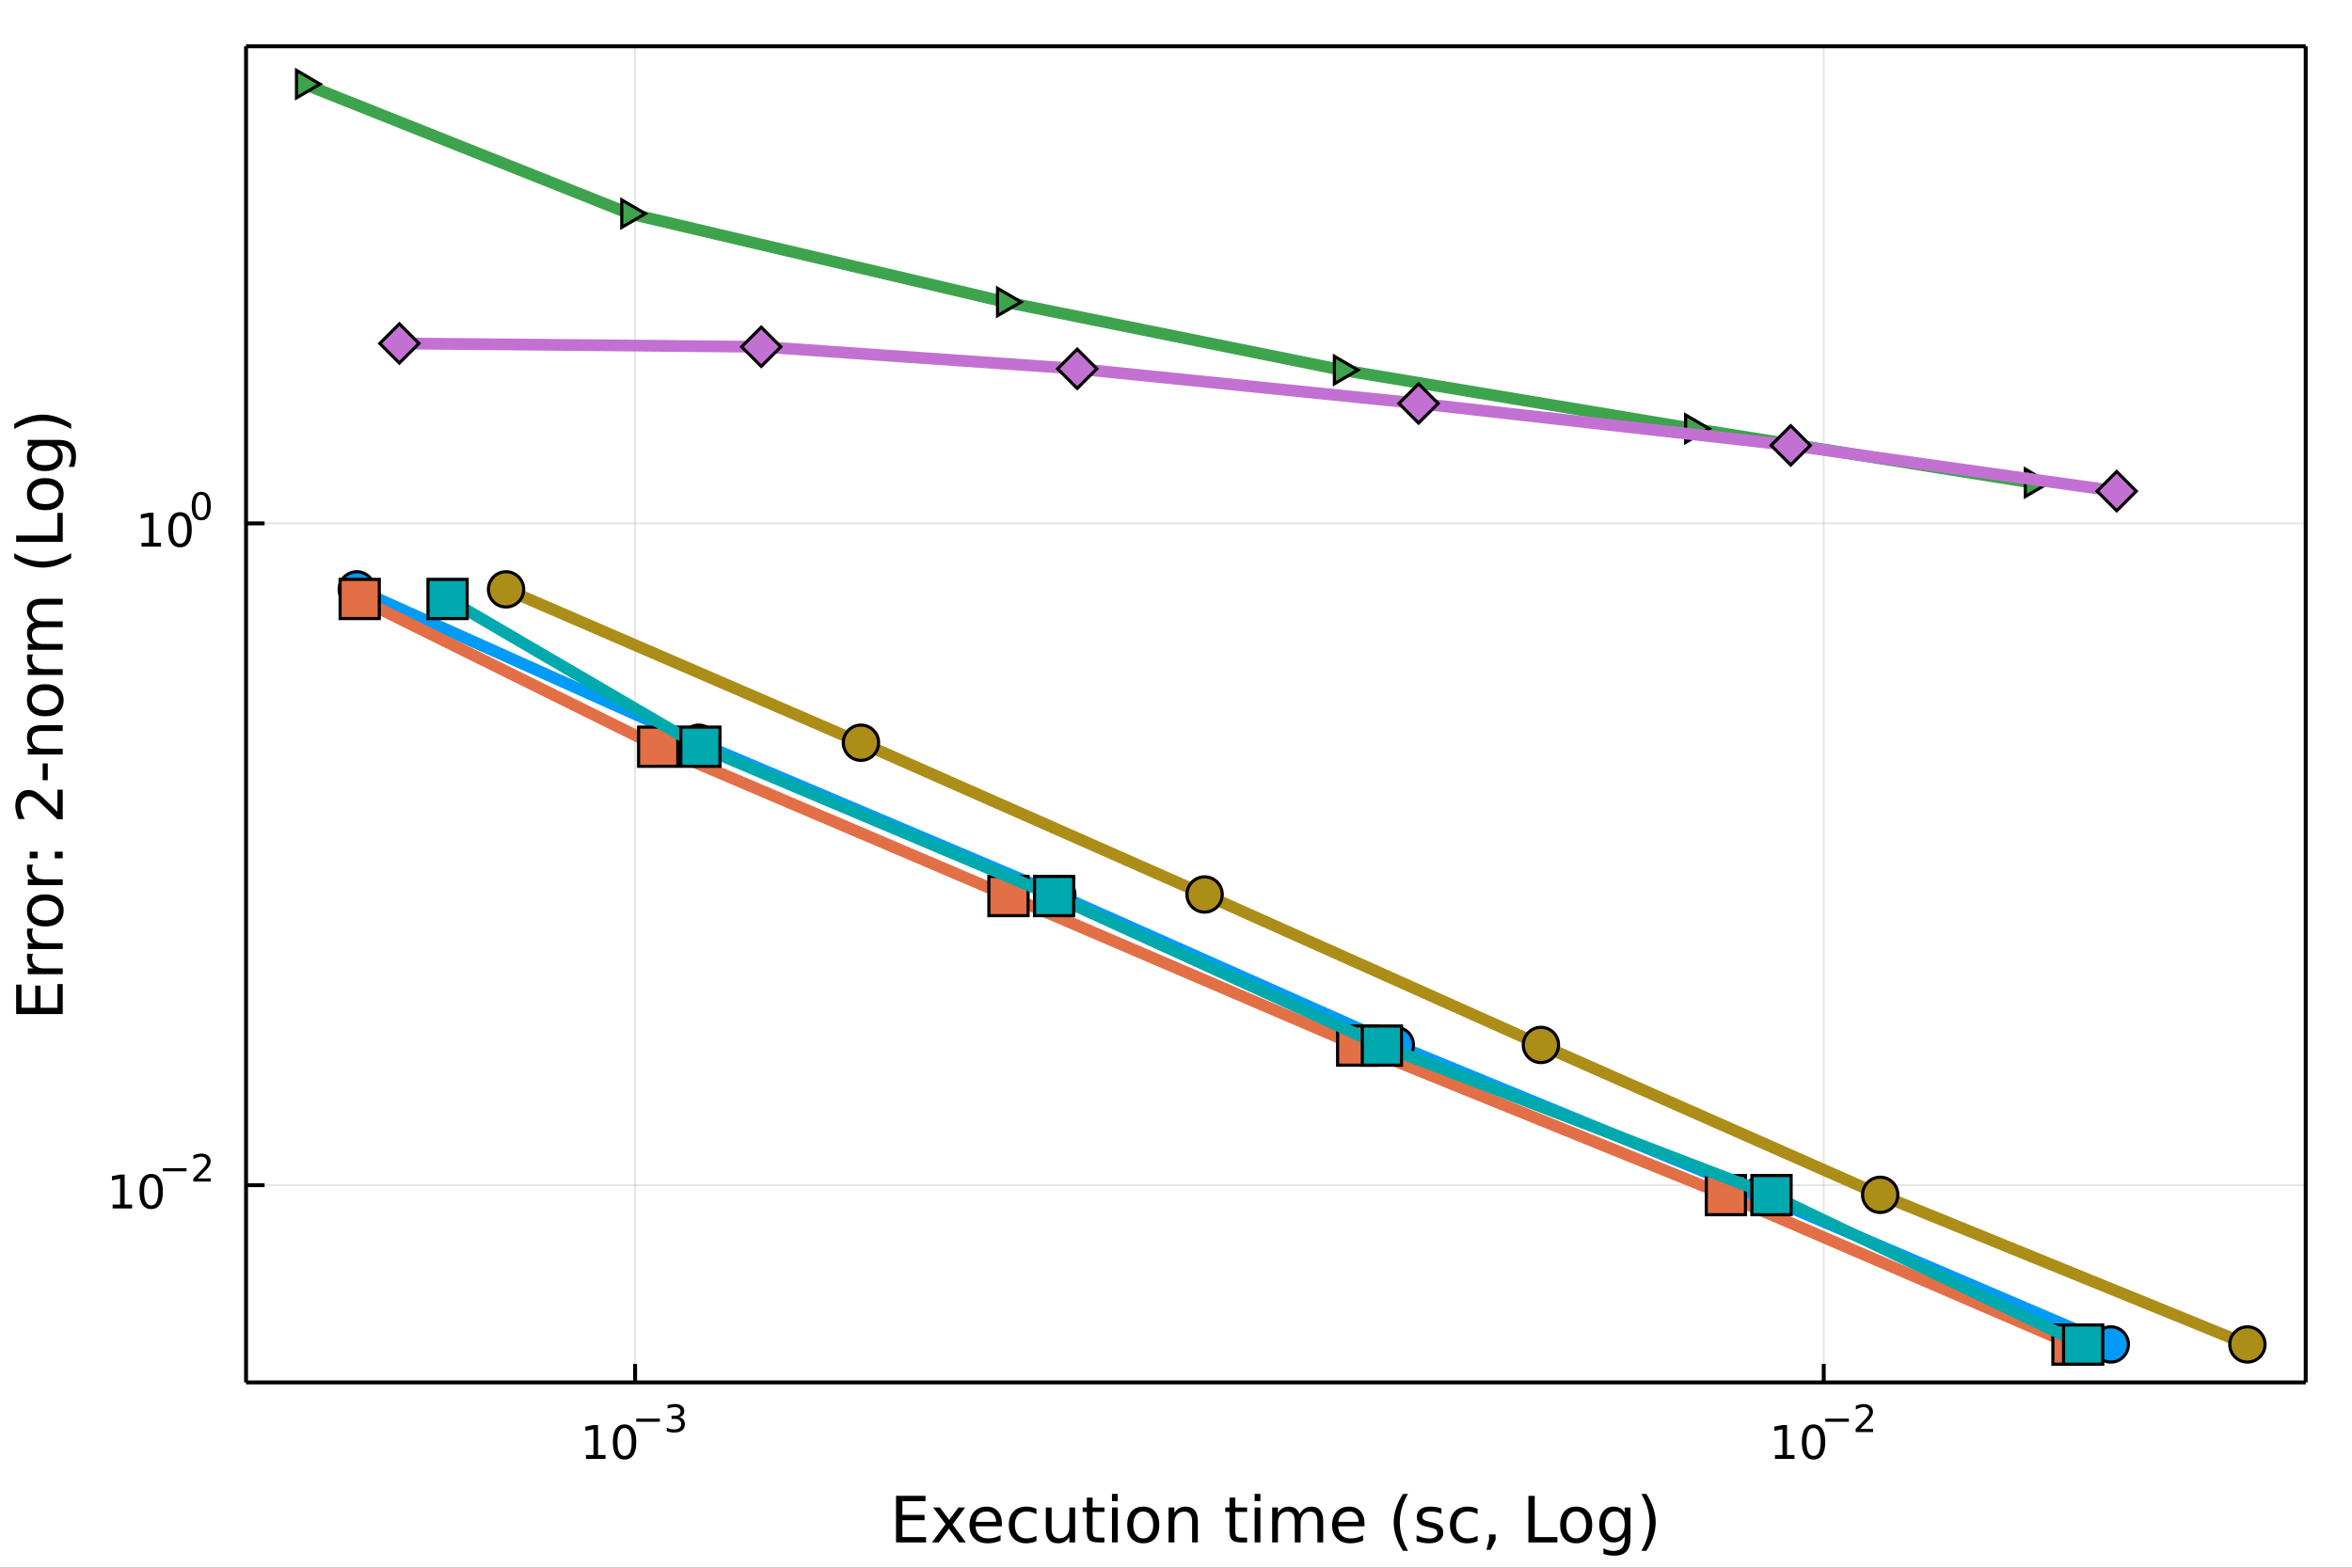 <?xml version="1.0" encoding="utf-8"?>
<svg xmlns="http://www.w3.org/2000/svg" xmlns:xlink="http://www.w3.org/1999/xlink" width="600" height="400" viewBox="0 0 2400 1600">
<rect x="0" y="0" width="2400" height="1600" fill="#333333" stroke="none"/>
<defs>
  <clipPath id="clip050">
    <rect x="0" y="0" width="2400" height="1600"/>
  </clipPath>
</defs>
<path clip-path="url(#clip050)" d="
M0 1600 L2400 1600 L2400 0 L0 0  Z
  " fill="#ffffff" fill-rule="evenodd" fill-opacity="1"/>
<defs>
  <clipPath id="clip051">
    <rect x="480" y="0" width="1681" height="1600"/>
  </clipPath>
</defs>
<path clip-path="url(#clip050)" d="
M251.071 1410.9 L2352.76 1410.9 L2352.76 47.244 L251.071 47.244  Z
  " fill="#ffffff" fill-rule="evenodd" fill-opacity="1"/>
<defs>
  <clipPath id="clip052">
    <rect x="251" y="47" width="2103" height="1365"/>
  </clipPath>
</defs>
<polyline clip-path="url(#clip052)" style="stroke:#000000; stroke-linecap:butt; stroke-linejoin:round; stroke-width:2; stroke-opacity:0.1; fill:none" points="
  648.08,1410.9 648.08,47.244 
  "/>
<polyline clip-path="url(#clip052)" style="stroke:#000000; stroke-linecap:butt; stroke-linejoin:round; stroke-width:2; stroke-opacity:0.1; fill:none" points="
  1860.95,1410.9 1860.95,47.244 
  "/>
<polyline clip-path="url(#clip050)" style="stroke:#000000; stroke-linecap:butt; stroke-linejoin:round; stroke-width:4; stroke-opacity:1; fill:none" points="
  251.071,1410.9 2352.76,1410.9 
  "/>
<polyline clip-path="url(#clip050)" style="stroke:#000000; stroke-linecap:butt; stroke-linejoin:round; stroke-width:4; stroke-opacity:1; fill:none" points="
  251.071,47.244 2352.76,47.244 
  "/>
<polyline clip-path="url(#clip050)" style="stroke:#000000; stroke-linecap:butt; stroke-linejoin:round; stroke-width:4; stroke-opacity:1; fill:none" points="
  648.08,1410.9 648.08,1392 
  "/>
<polyline clip-path="url(#clip050)" style="stroke:#000000; stroke-linecap:butt; stroke-linejoin:round; stroke-width:4; stroke-opacity:1; fill:none" points="
  1860.95,1410.9 1860.95,1392 
  "/>
<path clip-path="url(#clip050)" d="M597.961 1485.02 L605.6 1485.02 L605.6 1458.66 L597.289 1460.32 L597.289 1456.06 L605.553 1454.4 L610.229 1454.4 L610.229 1485.02 L617.868 1485.02 L617.868 1488.96 L597.961 1488.96 L597.961 1485.02 Z" fill="#000000" fill-rule="evenodd" fill-opacity="1" /><path clip-path="url(#clip050)" d="M637.312 1457.48 Q633.701 1457.48 631.873 1461.04 Q630.067 1464.58 630.067 1471.71 Q630.067 1478.82 631.873 1482.38 Q633.701 1485.92 637.312 1485.92 Q640.947 1485.92 642.752 1482.38 Q644.581 1478.82 644.581 1471.71 Q644.581 1464.58 642.752 1461.04 Q640.947 1457.48 637.312 1457.48 M637.312 1453.77 Q643.122 1453.77 646.178 1458.38 Q649.257 1462.96 649.257 1471.71 Q649.257 1480.44 646.178 1485.04 Q643.122 1489.63 637.312 1489.63 Q631.502 1489.63 628.423 1485.04 Q625.368 1480.44 625.368 1471.71 Q625.368 1462.96 628.423 1458.38 Q631.502 1453.77 637.312 1453.77 Z" fill="#000000" fill-rule="evenodd" fill-opacity="1" /><path clip-path="url(#clip050)" d="M649.257 1447.87 L673.368 1447.87 L673.368 1451.07 L649.257 1451.07 L649.257 1447.87 Z" fill="#000000" fill-rule="evenodd" fill-opacity="1" /><path clip-path="url(#clip050)" d="M693.079 1446.41 Q695.806 1446.99 697.329 1448.83 Q698.872 1450.68 698.872 1453.38 Q698.872 1457.54 696.013 1459.82 Q693.154 1462.09 687.888 1462.09 Q686.12 1462.09 684.239 1461.73 Q682.377 1461.4 680.384 1460.7 L680.384 1457.03 Q681.963 1457.95 683.844 1458.42 Q685.725 1458.89 687.775 1458.89 Q691.348 1458.89 693.21 1457.48 Q695.091 1456.07 695.091 1453.38 Q695.091 1450.9 693.342 1449.51 Q691.612 1448.1 688.509 1448.1 L685.236 1448.1 L685.236 1444.98 L688.659 1444.98 Q691.461 1444.98 692.947 1443.87 Q694.433 1442.74 694.433 1440.63 Q694.433 1438.47 692.891 1437.32 Q691.367 1436.16 688.509 1436.16 Q686.947 1436.16 685.161 1436.49 Q683.374 1436.83 681.23 1437.55 L681.23 1434.16 Q683.393 1433.56 685.274 1433.26 Q687.173 1432.96 688.847 1432.96 Q693.173 1432.96 695.693 1434.93 Q698.213 1436.89 698.213 1440.24 Q698.213 1442.57 696.878 1444.19 Q695.543 1445.79 693.079 1446.41 Z" fill="#000000" fill-rule="evenodd" fill-opacity="1" /><path clip-path="url(#clip050)" d="M1811.22 1485.02 L1818.86 1485.02 L1818.86 1458.66 L1810.55 1460.32 L1810.55 1456.06 L1818.81 1454.4 L1823.49 1454.4 L1823.49 1485.02 L1831.12 1485.02 L1831.12 1488.96 L1811.22 1488.96 L1811.22 1485.02 Z" fill="#000000" fill-rule="evenodd" fill-opacity="1" /><path clip-path="url(#clip050)" d="M1850.57 1457.48 Q1846.96 1457.48 1845.13 1461.04 Q1843.32 1464.58 1843.32 1471.71 Q1843.32 1478.82 1845.13 1482.38 Q1846.96 1485.92 1850.57 1485.92 Q1854.2 1485.92 1856.01 1482.38 Q1857.84 1478.82 1857.84 1471.71 Q1857.84 1464.58 1856.01 1461.04 Q1854.2 1457.48 1850.57 1457.48 M1850.57 1453.77 Q1856.38 1453.77 1859.43 1458.38 Q1862.51 1462.96 1862.51 1471.71 Q1862.51 1480.44 1859.43 1485.04 Q1856.38 1489.63 1850.57 1489.63 Q1844.76 1489.63 1841.68 1485.04 Q1838.62 1480.44 1838.62 1471.71 Q1838.62 1462.96 1841.68 1458.38 Q1844.76 1453.77 1850.57 1453.77 Z" fill="#000000" fill-rule="evenodd" fill-opacity="1" /><path clip-path="url(#clip050)" d="M1862.51 1447.87 L1886.62 1447.87 L1886.62 1451.07 L1862.51 1451.07 L1862.51 1447.87 Z" fill="#000000" fill-rule="evenodd" fill-opacity="1" /><path clip-path="url(#clip050)" d="M1898.1 1458.35 L1911.36 1458.35 L1911.36 1461.55 L1893.53 1461.55 L1893.53 1458.35 Q1895.69 1456.11 1899.41 1452.35 Q1903.16 1448.57 1904.12 1447.48 Q1905.94 1445.43 1906.65 1444.02 Q1907.39 1442.59 1907.39 1441.22 Q1907.39 1438.98 1905.81 1437.57 Q1904.25 1436.16 1901.73 1436.16 Q1899.94 1436.16 1897.95 1436.78 Q1895.97 1437.4 1893.71 1438.66 L1893.71 1434.82 Q1896.01 1433.9 1898 1433.43 Q1900 1432.96 1901.65 1432.96 Q1906.01 1432.96 1908.61 1435.14 Q1911.21 1437.32 1911.21 1440.97 Q1911.21 1442.7 1910.55 1444.26 Q1909.91 1445.8 1908.2 1447.91 Q1907.73 1448.46 1905.21 1451.07 Q1902.69 1453.67 1898.1 1458.35 Z" fill="#000000" fill-rule="evenodd" fill-opacity="1" /><path clip-path="url(#clip050)" d="M914.353 1526.67 L944.4 1526.67 L944.4 1532.08 L920.783 1532.08 L920.783 1546.14 L943.413 1546.14 L943.413 1551.56 L920.783 1551.56 L920.783 1568.77 L944.972 1568.77 L944.972 1574.19 L914.353 1574.19 L914.353 1526.67 Z" fill="#000000" fill-rule="evenodd" fill-opacity="1" /><path clip-path="url(#clip050)" d="M984.917 1538.54 L972.027 1555.88 L985.586 1574.19 L978.679 1574.19 L968.303 1560.18 L957.927 1574.19 L951.02 1574.19 L964.865 1555.53 L952.198 1538.54 L959.104 1538.54 L968.557 1551.24 L978.011 1538.54 L984.917 1538.54 Z" fill="#000000" fill-rule="evenodd" fill-opacity="1" /><path clip-path="url(#clip050)" d="M1022.35 1554.9 L1022.35 1557.76 L995.421 1557.76 Q995.803 1563.81 999.049 1566.99 Q1002.33 1570.14 1008.15 1570.14 Q1011.53 1570.14 1014.68 1569.32 Q1017.86 1568.49 1020.98 1566.83 L1020.98 1572.37 Q1017.83 1573.71 1014.52 1574.41 Q1011.21 1575.11 1007.8 1575.11 Q999.272 1575.11 994.275 1570.14 Q989.31 1565.18 989.31 1556.71 Q989.31 1547.96 994.02 1542.83 Q998.763 1537.68 1006.78 1537.68 Q1013.98 1537.68 1018.15 1542.33 Q1022.35 1546.94 1022.35 1554.9 M1016.49 1553.18 Q1016.43 1548.37 1013.79 1545.51 Q1011.18 1542.64 1006.85 1542.64 Q1001.95 1542.64 998.986 1545.41 Q996.057 1548.18 995.612 1553.21 L1016.49 1553.18 Z" fill="#000000" fill-rule="evenodd" fill-opacity="1" /><path clip-path="url(#clip050)" d="M1057.61 1539.91 L1057.61 1545.38 Q1055.13 1544.01 1052.62 1543.34 Q1050.13 1542.64 1047.59 1542.64 Q1041.89 1542.64 1038.74 1546.27 Q1035.59 1549.87 1035.59 1556.39 Q1035.59 1562.92 1038.74 1566.55 Q1041.89 1570.14 1047.59 1570.14 Q1050.13 1570.14 1052.62 1569.47 Q1055.13 1568.77 1057.61 1567.41 L1057.61 1572.82 Q1055.16 1573.96 1052.52 1574.54 Q1049.91 1575.11 1046.95 1575.11 Q1038.9 1575.11 1034.16 1570.05 Q1029.41 1564.99 1029.41 1556.39 Q1029.41 1547.67 1034.19 1542.68 Q1038.99 1537.68 1047.33 1537.68 Q1050.04 1537.68 1052.62 1538.25 Q1055.19 1538.79 1057.61 1539.91 Z" fill="#000000" fill-rule="evenodd" fill-opacity="1" /><path clip-path="url(#clip050)" d="M1067.19 1560.12 L1067.19 1538.54 L1073.05 1538.54 L1073.05 1559.89 Q1073.05 1564.96 1075.02 1567.5 Q1077 1570.02 1080.94 1570.02 Q1085.69 1570.02 1088.42 1566.99 Q1091.19 1563.97 1091.19 1558.75 L1091.19 1538.54 L1097.05 1538.54 L1097.05 1574.19 L1091.19 1574.19 L1091.19 1568.71 Q1089.06 1571.96 1086.23 1573.55 Q1083.43 1575.11 1079.7 1575.11 Q1073.56 1575.11 1070.38 1571.29 Q1067.19 1567.47 1067.19 1560.12 M1081.93 1537.68 L1081.93 1537.68 Z" fill="#000000" fill-rule="evenodd" fill-opacity="1" /><path clip-path="url(#clip050)" d="M1114.91 1528.42 L1114.91 1538.54 L1126.97 1538.54 L1126.97 1543.09 L1114.91 1543.09 L1114.91 1562.44 Q1114.91 1566.8 1116.08 1568.04 Q1117.29 1569.28 1120.95 1569.28 L1126.97 1569.28 L1126.97 1574.19 L1120.95 1574.19 Q1114.17 1574.19 1111.59 1571.67 Q1109.02 1569.12 1109.02 1562.44 L1109.02 1543.09 L1104.72 1543.09 L1104.72 1538.54 L1109.02 1538.54 L1109.02 1528.42 L1114.91 1528.42 Z" fill="#000000" fill-rule="evenodd" fill-opacity="1" /><path clip-path="url(#clip050)" d="M1134.67 1538.54 L1140.53 1538.54 L1140.53 1574.19 L1134.67 1574.19 L1134.67 1538.54 M1134.67 1524.66 L1140.53 1524.66 L1140.53 1532.08 L1134.67 1532.08 L1134.67 1524.66 Z" fill="#000000" fill-rule="evenodd" fill-opacity="1" /><path clip-path="url(#clip050)" d="M1166.59 1542.64 Q1161.88 1542.64 1159.15 1546.34 Q1156.41 1550 1156.41 1556.39 Q1156.41 1562.79 1159.11 1566.48 Q1161.85 1570.14 1166.59 1570.14 Q1171.27 1570.14 1174.01 1566.45 Q1176.75 1562.76 1176.75 1556.39 Q1176.75 1550.06 1174.01 1546.37 Q1171.27 1542.64 1166.59 1542.64 M1166.59 1537.68 Q1174.23 1537.68 1178.59 1542.64 Q1182.95 1547.61 1182.95 1556.39 Q1182.95 1565.15 1178.59 1570.14 Q1174.23 1575.11 1166.59 1575.11 Q1158.92 1575.11 1154.56 1570.14 Q1150.23 1565.15 1150.23 1556.39 Q1150.23 1547.61 1154.56 1542.64 Q1158.92 1537.68 1166.59 1537.68 Z" fill="#000000" fill-rule="evenodd" fill-opacity="1" /><path clip-path="url(#clip050)" d="M1222.29 1552.67 L1222.29 1574.19 L1216.44 1574.19 L1216.44 1552.86 Q1216.44 1547.8 1214.46 1545.29 Q1212.49 1542.77 1208.54 1542.77 Q1203.8 1542.77 1201.06 1545.79 Q1198.33 1548.82 1198.33 1554.04 L1198.33 1574.19 L1192.44 1574.19 L1192.44 1538.54 L1198.33 1538.54 L1198.33 1544.08 Q1200.43 1540.86 1203.26 1539.27 Q1206.13 1537.68 1209.85 1537.68 Q1215.99 1537.68 1219.14 1541.5 Q1222.29 1545.29 1222.29 1552.67 Z" fill="#000000" fill-rule="evenodd" fill-opacity="1" /><path clip-path="url(#clip050)" d="M1260.49 1528.42 L1260.49 1538.54 L1272.55 1538.54 L1272.55 1543.09 L1260.49 1543.09 L1260.49 1562.44 Q1260.49 1566.8 1261.67 1568.04 Q1262.88 1569.28 1266.54 1569.28 L1272.55 1569.28 L1272.55 1574.19 L1266.54 1574.19 Q1259.76 1574.19 1257.18 1571.67 Q1254.6 1569.12 1254.6 1562.44 L1254.6 1543.09 L1250.3 1543.09 L1250.3 1538.54 L1254.6 1538.54 L1254.6 1528.42 L1260.49 1528.42 Z" fill="#000000" fill-rule="evenodd" fill-opacity="1" /><path clip-path="url(#clip050)" d="M1280.25 1538.54 L1286.11 1538.54 L1286.11 1574.19 L1280.25 1574.19 L1280.25 1538.54 M1280.25 1524.66 L1286.11 1524.66 L1286.11 1532.08 L1280.25 1532.08 L1280.25 1524.66 Z" fill="#000000" fill-rule="evenodd" fill-opacity="1" /><path clip-path="url(#clip050)" d="M1326.12 1545.38 Q1328.32 1541.43 1331.37 1539.56 Q1334.43 1537.68 1338.56 1537.68 Q1344.13 1537.68 1347.16 1541.59 Q1350.18 1545.48 1350.18 1552.67 L1350.18 1574.19 L1344.29 1574.19 L1344.29 1552.86 Q1344.29 1547.74 1342.48 1545.25 Q1340.66 1542.77 1336.94 1542.77 Q1332.39 1542.77 1329.75 1545.79 Q1327.11 1548.82 1327.11 1554.04 L1327.11 1574.19 L1321.22 1574.19 L1321.22 1552.86 Q1321.22 1547.7 1319.4 1545.25 Q1317.59 1542.77 1313.8 1542.77 Q1309.31 1542.77 1306.67 1545.83 Q1304.03 1548.85 1304.03 1554.04 L1304.03 1574.19 L1298.14 1574.19 L1298.14 1538.54 L1304.03 1538.54 L1304.03 1544.08 Q1306.04 1540.8 1308.84 1539.24 Q1311.64 1537.68 1315.49 1537.68 Q1319.37 1537.68 1322.08 1539.65 Q1324.81 1541.62 1326.12 1545.38 Z" fill="#000000" fill-rule="evenodd" fill-opacity="1" /><path clip-path="url(#clip050)" d="M1392.35 1554.9 L1392.35 1557.76 L1365.43 1557.76 Q1365.81 1563.81 1369.06 1566.99 Q1372.33 1570.14 1378.16 1570.14 Q1381.53 1570.14 1384.68 1569.32 Q1387.87 1568.49 1390.99 1566.83 L1390.99 1572.37 Q1387.83 1573.71 1384.52 1574.41 Q1381.21 1575.11 1377.81 1575.11 Q1369.28 1575.11 1364.28 1570.14 Q1359.32 1565.18 1359.32 1556.71 Q1359.32 1547.96 1364.03 1542.83 Q1368.77 1537.68 1376.79 1537.68 Q1383.98 1537.68 1388.15 1542.33 Q1392.35 1546.94 1392.35 1554.9 M1386.5 1553.18 Q1386.43 1548.37 1383.79 1545.51 Q1381.18 1542.64 1376.85 1542.64 Q1371.95 1542.64 1368.99 1545.41 Q1366.06 1548.18 1365.62 1553.21 L1386.5 1553.18 Z" fill="#000000" fill-rule="evenodd" fill-opacity="1" /><path clip-path="url(#clip050)" d="M1436.76 1524.72 Q1432.49 1532.04 1430.42 1539.21 Q1428.35 1546.37 1428.35 1553.72 Q1428.35 1561.07 1430.42 1568.3 Q1432.52 1575.49 1436.76 1582.78 L1431.66 1582.78 Q1426.89 1575.3 1424.5 1568.07 Q1422.15 1560.85 1422.15 1553.72 Q1422.15 1546.62 1424.5 1539.43 Q1426.86 1532.24 1431.66 1524.72 L1436.76 1524.72 Z" fill="#000000" fill-rule="evenodd" fill-opacity="1" /><path clip-path="url(#clip050)" d="M1470.84 1539.59 L1470.84 1545.13 Q1468.36 1543.85 1465.69 1543.22 Q1463.01 1542.58 1460.15 1542.58 Q1455.79 1542.58 1453.59 1543.92 Q1451.43 1545.25 1451.43 1547.93 Q1451.43 1549.96 1452.99 1551.14 Q1454.55 1552.29 1459.26 1553.34 L1461.26 1553.78 Q1467.5 1555.12 1470.11 1557.57 Q1472.75 1559.99 1472.75 1564.35 Q1472.75 1569.32 1468.81 1572.21 Q1464.89 1575.11 1458.02 1575.11 Q1455.15 1575.11 1452.03 1574.54 Q1448.95 1573.99 1445.51 1572.88 L1445.51 1566.83 Q1448.75 1568.52 1451.91 1569.38 Q1455.06 1570.21 1458.14 1570.21 Q1462.28 1570.21 1464.51 1568.81 Q1466.74 1567.37 1466.74 1564.8 Q1466.74 1562.41 1465.11 1561.14 Q1463.52 1559.86 1458.08 1558.68 L1456.04 1558.21 Q1450.6 1557.06 1448.18 1554.71 Q1445.76 1552.32 1445.76 1548.18 Q1445.76 1543.15 1449.33 1540.42 Q1452.89 1537.68 1459.45 1537.68 Q1462.7 1537.68 1465.56 1538.16 Q1468.42 1538.63 1470.84 1539.59 Z" fill="#000000" fill-rule="evenodd" fill-opacity="1" /><path clip-path="url(#clip050)" d="M1507.73 1539.91 L1507.73 1545.38 Q1505.25 1544.01 1502.74 1543.34 Q1500.25 1542.64 1497.71 1542.64 Q1492.01 1542.64 1488.86 1546.27 Q1485.71 1549.87 1485.71 1556.39 Q1485.71 1562.92 1488.86 1566.55 Q1492.01 1570.14 1497.71 1570.14 Q1500.25 1570.14 1502.74 1569.47 Q1505.25 1568.77 1507.73 1567.41 L1507.73 1572.82 Q1505.28 1573.96 1502.64 1574.54 Q1500.03 1575.11 1497.07 1575.11 Q1489.02 1575.11 1484.28 1570.05 Q1479.53 1564.99 1479.53 1556.39 Q1479.53 1547.67 1484.31 1542.68 Q1489.11 1537.68 1497.45 1537.68 Q1500.16 1537.68 1502.74 1538.25 Q1505.31 1538.79 1507.73 1539.91 Z" fill="#000000" fill-rule="evenodd" fill-opacity="1" /><path clip-path="url(#clip050)" d="M1519.41 1566.1 L1526.13 1566.1 L1526.13 1571.58 L1520.91 1581.76 L1516.8 1581.76 L1519.41 1571.58 L1519.41 1566.1 Z" fill="#000000" fill-rule="evenodd" fill-opacity="1" /><path clip-path="url(#clip050)" d="M1559.61 1526.67 L1566.04 1526.67 L1566.04 1568.77 L1589.18 1568.77 L1589.18 1574.19 L1559.61 1574.19 L1559.61 1526.67 Z" fill="#000000" fill-rule="evenodd" fill-opacity="1" /><path clip-path="url(#clip050)" d="M1608.34 1542.64 Q1603.63 1542.64 1600.89 1546.34 Q1598.16 1550 1598.16 1556.39 Q1598.16 1562.79 1600.86 1566.48 Q1603.6 1570.14 1608.34 1570.14 Q1613.02 1570.14 1615.76 1566.45 Q1618.5 1562.76 1618.5 1556.39 Q1618.5 1550.06 1615.76 1546.37 Q1613.02 1542.64 1608.34 1542.64 M1608.34 1537.68 Q1615.98 1537.68 1620.34 1542.64 Q1624.7 1547.61 1624.7 1556.39 Q1624.7 1565.15 1620.34 1570.14 Q1615.98 1575.11 1608.34 1575.11 Q1600.67 1575.11 1596.31 1570.14 Q1591.98 1565.15 1591.98 1556.39 Q1591.98 1547.61 1596.31 1542.64 Q1600.67 1537.68 1608.34 1537.68 Z" fill="#000000" fill-rule="evenodd" fill-opacity="1" /><path clip-path="url(#clip050)" d="M1657.87 1555.95 Q1657.87 1549.58 1655.23 1546.08 Q1652.62 1542.58 1647.87 1542.58 Q1643.16 1542.58 1640.52 1546.08 Q1637.91 1549.58 1637.91 1555.95 Q1637.91 1562.28 1640.52 1565.78 Q1643.16 1569.28 1647.87 1569.28 Q1652.62 1569.28 1655.23 1565.78 Q1657.87 1562.28 1657.87 1555.95 M1663.72 1569.76 Q1663.72 1578.86 1659.68 1583.29 Q1655.64 1587.74 1647.3 1587.74 Q1644.21 1587.74 1641.48 1587.27 Q1638.74 1586.82 1636.16 1585.87 L1636.16 1580.17 Q1638.74 1581.57 1641.25 1582.24 Q1643.77 1582.91 1646.38 1582.91 Q1652.14 1582.91 1655 1579.88 Q1657.87 1576.89 1657.87 1570.81 L1657.87 1567.92 Q1656.05 1571.07 1653.22 1572.63 Q1650.39 1574.19 1646.44 1574.19 Q1639.88 1574.19 1635.87 1569.19 Q1631.86 1564.19 1631.86 1555.95 Q1631.86 1547.67 1635.87 1542.68 Q1639.88 1537.68 1646.44 1537.68 Q1650.39 1537.68 1653.22 1539.24 Q1656.05 1540.8 1657.87 1543.95 L1657.87 1538.54 L1663.72 1538.54 L1663.72 1569.76 Z" fill="#000000" fill-rule="evenodd" fill-opacity="1" /><path clip-path="url(#clip050)" d="M1674.86 1524.72 L1679.96 1524.72 Q1684.73 1532.24 1687.09 1539.43 Q1689.47 1546.62 1689.47 1553.72 Q1689.47 1560.85 1687.09 1568.07 Q1684.73 1575.3 1679.96 1582.78 L1674.86 1582.78 Q1679.1 1575.49 1681.17 1568.3 Q1683.27 1561.07 1683.27 1553.72 Q1683.27 1546.37 1681.17 1539.21 Q1679.1 1532.04 1674.86 1524.72 Z" fill="#000000" fill-rule="evenodd" fill-opacity="1" /><polyline clip-path="url(#clip052)" style="stroke:#000000; stroke-linecap:butt; stroke-linejoin:round; stroke-width:2; stroke-opacity:0.1; fill:none" points="
  251.071,1209.6 2352.76,1209.6 
  "/>
<polyline clip-path="url(#clip052)" style="stroke:#000000; stroke-linecap:butt; stroke-linejoin:round; stroke-width:2; stroke-opacity:0.1; fill:none" points="
  251.071,534.184 2352.76,534.184 
  "/>
<polyline clip-path="url(#clip050)" style="stroke:#000000; stroke-linecap:butt; stroke-linejoin:round; stroke-width:4; stroke-opacity:1; fill:none" points="
  251.071,1410.9 251.071,47.244 
  "/>
<polyline clip-path="url(#clip050)" style="stroke:#000000; stroke-linecap:butt; stroke-linejoin:round; stroke-width:4; stroke-opacity:1; fill:none" points="
  2352.76,1410.9 2352.76,47.244 
  "/>
<polyline clip-path="url(#clip050)" style="stroke:#000000; stroke-linecap:butt; stroke-linejoin:round; stroke-width:4; stroke-opacity:1; fill:none" points="
  251.071,1209.6 269.969,1209.6 
  "/>
<polyline clip-path="url(#clip050)" style="stroke:#000000; stroke-linecap:butt; stroke-linejoin:round; stroke-width:4; stroke-opacity:1; fill:none" points="
  251.071,534.184 269.969,534.184 
  "/>
<path clip-path="url(#clip050)" d="M114.931 1229.39 L122.57 1229.39 L122.57 1203.02 L114.26 1204.69 L114.26 1200.43 L122.524 1198.76 L127.2 1198.76 L127.2 1229.39 L134.839 1229.39 L134.839 1233.32 L114.931 1233.32 L114.931 1229.39 Z" fill="#000000" fill-rule="evenodd" fill-opacity="1" /><path clip-path="url(#clip050)" d="M154.283 1201.84 Q150.672 1201.84 148.843 1205.41 Q147.038 1208.95 147.038 1216.08 Q147.038 1223.18 148.843 1226.75 Q150.672 1230.29 154.283 1230.29 Q157.917 1230.29 159.723 1226.75 Q161.552 1223.18 161.552 1216.08 Q161.552 1208.95 159.723 1205.41 Q157.917 1201.84 154.283 1201.84 M154.283 1198.14 Q160.093 1198.14 163.149 1202.74 Q166.227 1207.33 166.227 1216.08 Q166.227 1224.8 163.149 1229.41 Q160.093 1233.99 154.283 1233.99 Q148.473 1233.99 145.394 1229.41 Q142.339 1224.8 142.339 1216.08 Q142.339 1207.33 145.394 1202.74 Q148.473 1198.14 154.283 1198.14 Z" fill="#000000" fill-rule="evenodd" fill-opacity="1" /><path clip-path="url(#clip050)" d="M166.227 1192.24 L190.339 1192.24 L190.339 1195.44 L166.227 1195.44 L166.227 1192.24 Z" fill="#000000" fill-rule="evenodd" fill-opacity="1" /><path clip-path="url(#clip050)" d="M201.812 1202.72 L215.071 1202.72 L215.071 1205.91 L197.241 1205.91 L197.241 1202.72 Q199.404 1200.48 203.128 1196.72 Q206.871 1192.94 207.83 1191.84 Q209.655 1189.79 210.369 1188.38 Q211.103 1186.95 211.103 1185.58 Q211.103 1183.34 209.523 1181.93 Q207.962 1180.52 205.442 1180.52 Q203.655 1180.52 201.661 1181.14 Q199.686 1181.76 197.43 1183.02 L197.43 1179.19 Q199.724 1178.27 201.718 1177.8 Q203.711 1177.32 205.366 1177.32 Q209.73 1177.32 212.325 1179.51 Q214.921 1181.69 214.921 1185.34 Q214.921 1187.07 214.263 1188.63 Q213.623 1190.17 211.912 1192.28 Q211.441 1192.82 208.921 1195.44 Q206.401 1198.03 201.812 1202.72 Z" fill="#000000" fill-rule="evenodd" fill-opacity="1" /><path clip-path="url(#clip050)" d="M144.366 553.977 L152.004 553.977 L152.004 527.611 L143.694 529.278 L143.694 525.019 L151.958 523.352 L156.634 523.352 L156.634 553.977 L164.273 553.977 L164.273 557.912 L144.366 557.912 L144.366 553.977 Z" fill="#000000" fill-rule="evenodd" fill-opacity="1" /><path clip-path="url(#clip050)" d="M183.717 526.431 Q180.106 526.431 178.277 529.995 Q176.472 533.537 176.472 540.667 Q176.472 547.773 178.277 551.338 Q180.106 554.879 183.717 554.879 Q187.351 554.879 189.157 551.338 Q190.986 547.773 190.986 540.667 Q190.986 533.537 189.157 529.995 Q187.351 526.431 183.717 526.431 M183.717 522.727 Q189.527 522.727 192.583 527.333 Q195.662 531.917 195.662 540.667 Q195.662 549.393 192.583 554 Q189.527 558.583 183.717 558.583 Q177.907 558.583 174.828 554 Q171.773 549.393 171.773 540.667 Q171.773 531.917 174.828 527.333 Q177.907 522.727 183.717 522.727 Z" fill="#000000" fill-rule="evenodd" fill-opacity="1" /><path clip-path="url(#clip050)" d="M205.366 504.923 Q202.432 504.923 200.947 507.819 Q199.48 510.697 199.48 516.49 Q199.48 522.264 200.947 525.16 Q202.432 528.038 205.366 528.038 Q208.319 528.038 209.786 525.16 Q211.272 522.264 211.272 516.49 Q211.272 510.697 209.786 507.819 Q208.319 504.923 205.366 504.923 M205.366 501.914 Q210.087 501.914 212.57 505.656 Q215.071 509.38 215.071 516.49 Q215.071 523.58 212.57 527.323 Q210.087 531.047 205.366 531.047 Q200.646 531.047 198.144 527.323 Q195.662 523.58 195.662 516.49 Q195.662 509.38 198.144 505.656 Q200.646 501.914 205.366 501.914 Z" fill="#000000" fill-rule="evenodd" fill-opacity="1" /><path clip-path="url(#clip050)" d="M16.484 1034.96 L16.484 1004.91 L21.895 1004.91 L21.895 1028.53 L35.963 1028.53 L35.963 1005.9 L41.374 1005.9 L41.374 1028.53 L58.593 1028.53 L58.593 1004.34 L64.004 1004.34 L64.004 1034.96 L16.484 1034.96 Z" fill="#000000" fill-rule="evenodd" fill-opacity="1" /><path clip-path="url(#clip050)" d="M33.831 973.37 Q33.258 974.357 33.003 975.535 Q32.717 976.68 32.717 978.081 Q32.717 983.046 35.963 985.72 Q39.178 988.362 45.225 988.362 L64.004 988.362 L64.004 994.25 L28.356 994.25 L28.356 988.362 L33.894 988.362 Q30.648 986.515 29.088 983.555 Q27.497 980.595 27.497 976.362 Q27.497 975.757 27.592 975.025 Q27.656 974.293 27.815 973.402 L33.831 973.37 Z" fill="#000000" fill-rule="evenodd" fill-opacity="1" /><path clip-path="url(#clip050)" d="M33.831 947.716 Q33.258 948.703 33.003 949.881 Q32.717 951.027 32.717 952.427 Q32.717 957.392 35.963 960.066 Q39.178 962.708 45.225 962.708 L64.004 962.708 L64.004 968.596 L28.356 968.596 L28.356 962.708 L33.894 962.708 Q30.648 960.862 29.088 957.902 Q27.497 954.942 27.497 950.708 Q27.497 950.104 27.592 949.372 Q27.656 948.64 27.815 947.748 L33.831 947.716 Z" fill="#000000" fill-rule="evenodd" fill-opacity="1" /><path clip-path="url(#clip050)" d="M32.462 929.192 Q32.462 933.903 36.154 936.64 Q39.815 939.377 46.212 939.377 Q52.609 939.377 56.302 936.672 Q59.962 933.935 59.962 929.192 Q59.962 924.513 56.27 921.776 Q52.578 919.039 46.212 919.039 Q39.878 919.039 36.186 921.776 Q32.462 924.513 32.462 929.192 M27.497 929.192 Q27.497 921.553 32.462 917.193 Q37.427 912.832 46.212 912.832 Q54.965 912.832 59.962 917.193 Q64.927 921.553 64.927 929.192 Q64.927 936.863 59.962 941.223 Q54.965 945.552 46.212 945.552 Q37.427 945.552 32.462 941.223 Q27.497 936.863 27.497 929.192 Z" fill="#000000" fill-rule="evenodd" fill-opacity="1" /><path clip-path="url(#clip050)" d="M33.831 882.468 Q33.258 883.455 33.003 884.632 Q32.717 885.778 32.717 887.179 Q32.717 892.144 35.963 894.817 Q39.178 897.459 45.225 897.459 L64.004 897.459 L64.004 903.348 L28.356 903.348 L28.356 897.459 L33.894 897.459 Q30.648 895.613 29.088 892.653 Q27.497 889.693 27.497 885.46 Q27.497 884.855 27.592 884.123 Q27.656 883.391 27.815 882.5 L33.831 882.468 Z" fill="#000000" fill-rule="evenodd" fill-opacity="1" /><path clip-path="url(#clip050)" d="M55.92 875.975 L55.92 869.259 L64.004 869.259 L64.004 875.975 L55.92 875.975 M30.298 875.975 L30.298 869.259 L38.382 869.259 L38.382 875.975 L30.298 875.975 Z" fill="#000000" fill-rule="evenodd" fill-opacity="1" /><path clip-path="url(#clip050)" d="M58.593 828.423 L58.593 805.984 L64.004 805.984 L64.004 836.157 L58.593 836.157 Q54.806 832.497 48.44 826.195 Q42.042 819.861 40.196 818.238 Q36.727 815.151 34.34 813.941 Q31.921 812.7 29.598 812.7 Q25.81 812.7 23.423 815.373 Q21.036 818.015 21.036 822.28 Q21.036 825.304 22.086 828.678 Q23.136 832.02 25.269 835.839 L18.776 835.839 Q17.216 831.956 16.421 828.582 Q15.625 825.208 15.625 822.408 Q15.625 815.023 19.317 810.631 Q23.009 806.239 29.184 806.239 Q32.112 806.239 34.754 807.353 Q37.364 808.435 40.928 811.331 Q41.852 812.127 46.276 816.392 Q50.668 820.657 58.593 828.423 Z" fill="#000000" fill-rule="evenodd" fill-opacity="1" /><path clip-path="url(#clip050)" d="M43.538 796.276 L43.538 779.121 L48.758 779.121 L48.758 796.276 L43.538 796.276 Z" fill="#000000" fill-rule="evenodd" fill-opacity="1" /><path clip-path="url(#clip050)" d="M42.488 740.163 L64.004 740.163 L64.004 746.019 L42.679 746.019 Q37.618 746.019 35.104 747.992 Q32.589 749.966 32.589 753.913 Q32.589 758.655 35.613 761.392 Q38.637 764.129 43.857 764.129 L64.004 764.129 L64.004 770.018 L28.356 770.018 L28.356 764.129 L33.894 764.129 Q30.68 762.029 29.088 759.196 Q27.497 756.332 27.497 752.608 Q27.497 746.465 31.316 743.314 Q35.104 740.163 42.488 740.163 Z" fill="#000000" fill-rule="evenodd" fill-opacity="1" /><path clip-path="url(#clip050)" d="M32.462 714.668 Q32.462 719.379 36.154 722.116 Q39.815 724.853 46.212 724.853 Q52.609 724.853 56.302 722.148 Q59.962 719.41 59.962 714.668 Q59.962 709.989 56.27 707.252 Q52.578 704.515 46.212 704.515 Q39.878 704.515 36.186 707.252 Q32.462 709.989 32.462 714.668 M27.497 714.668 Q27.497 707.029 32.462 702.669 Q37.427 698.308 46.212 698.308 Q54.965 698.308 59.962 702.669 Q64.927 707.029 64.927 714.668 Q64.927 722.339 59.962 726.699 Q54.965 731.028 46.212 731.028 Q37.427 731.028 32.462 726.699 Q27.497 722.339 27.497 714.668 Z" fill="#000000" fill-rule="evenodd" fill-opacity="1" /><path clip-path="url(#clip050)" d="M33.831 667.944 Q33.258 668.93 33.003 670.108 Q32.717 671.254 32.717 672.654 Q32.717 677.62 35.963 680.293 Q39.178 682.935 45.225 682.935 L64.004 682.935 L64.004 688.823 L28.356 688.823 L28.356 682.935 L33.894 682.935 Q30.648 681.089 29.088 678.129 Q27.497 675.169 27.497 670.936 Q27.497 670.331 27.592 669.599 Q27.656 668.867 27.815 667.975 L33.831 667.944 Z" fill="#000000" fill-rule="evenodd" fill-opacity="1" /><path clip-path="url(#clip050)" d="M35.199 635.192 Q31.253 632.996 29.375 629.94 Q27.497 626.885 27.497 622.747 Q27.497 617.177 31.412 614.153 Q35.295 611.13 42.488 611.13 L64.004 611.13 L64.004 617.018 L42.679 617.018 Q37.555 617.018 35.072 618.832 Q32.589 620.646 32.589 624.37 Q32.589 628.922 35.613 631.564 Q38.637 634.205 43.857 634.205 L64.004 634.205 L64.004 640.094 L42.679 640.094 Q37.523 640.094 35.072 641.908 Q32.589 643.722 32.589 647.51 Q32.589 651.998 35.645 654.639 Q38.669 657.281 43.857 657.281 L64.004 657.281 L64.004 663.169 L28.356 663.169 L28.356 657.281 L33.894 657.281 Q30.616 655.276 29.056 652.475 Q27.497 649.674 27.497 645.823 Q27.497 641.94 29.47 639.234 Q31.444 636.497 35.199 635.192 Z" fill="#000000" fill-rule="evenodd" fill-opacity="1" /><path clip-path="url(#clip050)" d="M14.543 564.66 Q21.863 568.925 29.025 570.994 Q36.186 573.063 43.538 573.063 Q50.891 573.063 58.116 570.994 Q65.309 568.893 72.598 564.66 L72.598 569.753 Q65.118 574.527 57.893 576.914 Q50.668 579.269 43.538 579.269 Q36.441 579.269 29.247 576.914 Q22.054 574.559 14.543 569.753 L14.543 564.66 Z" fill="#000000" fill-rule="evenodd" fill-opacity="1" /><path clip-path="url(#clip050)" d="M16.484 553.043 L16.484 546.613 L58.593 546.613 L58.593 523.474 L64.004 523.474 L64.004 553.043 L16.484 553.043 Z" fill="#000000" fill-rule="evenodd" fill-opacity="1" /><path clip-path="url(#clip050)" d="M32.462 504.313 Q32.462 509.024 36.154 511.761 Q39.815 514.498 46.212 514.498 Q52.609 514.498 56.302 511.793 Q59.962 509.056 59.962 504.313 Q59.962 499.634 56.27 496.897 Q52.578 494.16 46.212 494.16 Q39.878 494.16 36.186 496.897 Q32.462 499.634 32.462 504.313 M27.497 504.313 Q27.497 496.674 32.462 492.314 Q37.427 487.953 46.212 487.953 Q54.965 487.953 59.962 492.314 Q64.927 496.674 64.927 504.313 Q64.927 511.984 59.962 516.344 Q54.965 520.673 46.212 520.673 Q37.427 520.673 32.462 516.344 Q27.497 511.984 27.497 504.313 Z" fill="#000000" fill-rule="evenodd" fill-opacity="1" /><path clip-path="url(#clip050)" d="M45.766 454.788 Q39.401 454.788 35.9 457.43 Q32.398 460.04 32.398 464.782 Q32.398 469.493 35.9 472.135 Q39.401 474.744 45.766 474.744 Q52.1 474.744 55.601 472.135 Q59.103 469.493 59.103 464.782 Q59.103 460.04 55.601 457.43 Q52.1 454.788 45.766 454.788 M59.58 448.932 Q68.683 448.932 73.107 452.974 Q77.563 457.016 77.563 465.355 Q77.563 468.442 77.086 471.18 Q76.64 473.917 75.685 476.495 L69.988 476.495 Q71.388 473.917 72.057 471.402 Q72.725 468.888 72.725 466.278 Q72.725 460.517 69.701 457.653 Q66.71 454.788 60.63 454.788 L57.734 454.788 Q60.885 456.602 62.445 459.435 Q64.004 462.268 64.004 466.214 Q64.004 472.771 59.007 476.782 Q54.01 480.792 45.766 480.792 Q37.491 480.792 32.494 476.782 Q27.497 472.771 27.497 466.214 Q27.497 462.268 29.056 459.435 Q30.616 456.602 33.767 454.788 L28.356 454.788 L28.356 448.932 L59.58 448.932 Z" fill="#000000" fill-rule="evenodd" fill-opacity="1" /><path clip-path="url(#clip050)" d="M14.543 437.792 L14.543 432.699 Q22.054 427.925 29.247 425.569 Q36.441 423.182 43.538 423.182 Q50.668 423.182 57.893 425.569 Q65.118 427.925 72.598 432.699 L72.598 437.792 Q65.309 433.558 58.116 431.489 Q50.891 429.389 43.538 429.389 Q36.186 429.389 29.025 431.489 Q21.863 433.558 14.543 437.792 Z" fill="#000000" fill-rule="evenodd" fill-opacity="1" /><polyline clip-path="url(#clip052)" style="stroke:#009af9; stroke-linecap:butt; stroke-linejoin:round; stroke-width:12; stroke-opacity:1; fill:none" points="
  364.056,601.509 712.981,758.037 1078.85,912.915 1424.31,1066.48 1796.43,1219.45 2153.88,1372.16 
  "/>
<circle clip-path="url(#clip052)" cx="364.056" cy="601.509" r="18" fill="#009af9" fill-rule="evenodd" fill-opacity="1" stroke="#000000" stroke-opacity="1" stroke-width="3.2"/>
<circle clip-path="url(#clip052)" cx="712.981" cy="758.037" r="18" fill="#009af9" fill-rule="evenodd" fill-opacity="1" stroke="#000000" stroke-opacity="1" stroke-width="3.2"/>
<circle clip-path="url(#clip052)" cx="1078.85" cy="912.915" r="18" fill="#009af9" fill-rule="evenodd" fill-opacity="1" stroke="#000000" stroke-opacity="1" stroke-width="3.2"/>
<circle clip-path="url(#clip052)" cx="1424.31" cy="1066.48" r="18" fill="#009af9" fill-rule="evenodd" fill-opacity="1" stroke="#000000" stroke-opacity="1" stroke-width="3.2"/>
<circle clip-path="url(#clip052)" cx="1796.43" cy="1219.45" r="18" fill="#009af9" fill-rule="evenodd" fill-opacity="1" stroke="#000000" stroke-opacity="1" stroke-width="3.2"/>
<circle clip-path="url(#clip052)" cx="2153.88" cy="1372.16" r="18" fill="#009af9" fill-rule="evenodd" fill-opacity="1" stroke="#000000" stroke-opacity="1" stroke-width="3.2"/>
<polyline clip-path="url(#clip052)" style="stroke:#e26f46; stroke-linecap:butt; stroke-linejoin:round; stroke-width:12; stroke-opacity:1; fill:none" points="
  367.039,611.313 671.627,762.095 1029.07,914.517 1384.89,1067.15 1761.11,1219.75 2114.78,1372.3 
  "/>
<path clip-path="url(#clip052)" d="M347.039 591.313 L347.039 631.313 L387.039 631.313 L387.039 591.313 L347.039 591.313 Z" fill="#e26f46" fill-rule="evenodd" fill-opacity="1" stroke="#000000" stroke-opacity="1" stroke-width="3.2"/>
<path clip-path="url(#clip052)" d="M651.627 742.095 L651.627 782.095 L691.627 782.095 L691.627 742.095 L651.627 742.095 Z" fill="#e26f46" fill-rule="evenodd" fill-opacity="1" stroke="#000000" stroke-opacity="1" stroke-width="3.2"/>
<path clip-path="url(#clip052)" d="M1009.07 894.517 L1009.07 934.517 L1049.07 934.517 L1049.07 894.517 L1009.07 894.517 Z" fill="#e26f46" fill-rule="evenodd" fill-opacity="1" stroke="#000000" stroke-opacity="1" stroke-width="3.2"/>
<path clip-path="url(#clip052)" d="M1364.89 1047.15 L1364.89 1087.15 L1404.89 1087.15 L1404.89 1047.15 L1364.89 1047.15 Z" fill="#e26f46" fill-rule="evenodd" fill-opacity="1" stroke="#000000" stroke-opacity="1" stroke-width="3.2"/>
<path clip-path="url(#clip052)" d="M1741.11 1199.75 L1741.11 1239.75 L1781.11 1239.75 L1781.11 1199.75 L1741.11 1199.75 Z" fill="#e26f46" fill-rule="evenodd" fill-opacity="1" stroke="#000000" stroke-opacity="1" stroke-width="3.2"/>
<path clip-path="url(#clip052)" d="M2094.78 1352.3 L2094.78 1392.3 L2134.78 1392.3 L2134.78 1352.3 L2094.78 1352.3 Z" fill="#e26f46" fill-rule="evenodd" fill-opacity="1" stroke="#000000" stroke-opacity="1" stroke-width="3.2"/>
<polyline clip-path="url(#clip052)" style="stroke:#3da44d; stroke-linecap:butt; stroke-linejoin:round; stroke-width:12; stroke-opacity:1; fill:none" points="
  310.553,85.838 642.457,218.053 1025.89,308.224 1369.64,377.691 1728.03,437.53 2074.67,492.79 
  "/>
<path clip-path="url(#clip052)" d="M326.553 85.838 L302.553 71.838 L302.553 99.838 L326.553 85.838 Z" fill="#3da44d" fill-rule="evenodd" fill-opacity="1" stroke="#000000" stroke-opacity="1" stroke-width="3.2"/>
<path clip-path="url(#clip052)" d="M658.457 218.053 L634.457 204.053 L634.457 232.053 L658.457 218.053 Z" fill="#3da44d" fill-rule="evenodd" fill-opacity="1" stroke="#000000" stroke-opacity="1" stroke-width="3.2"/>
<path clip-path="url(#clip052)" d="M1041.89 308.224 L1017.89 294.224 L1017.89 322.224 L1041.89 308.224 Z" fill="#3da44d" fill-rule="evenodd" fill-opacity="1" stroke="#000000" stroke-opacity="1" stroke-width="3.2"/>
<path clip-path="url(#clip052)" d="M1385.64 377.691 L1361.64 363.691 L1361.64 391.691 L1385.64 377.691 Z" fill="#3da44d" fill-rule="evenodd" fill-opacity="1" stroke="#000000" stroke-opacity="1" stroke-width="3.2"/>
<path clip-path="url(#clip052)" d="M1744.03 437.53 L1720.03 423.53 L1720.03 451.53 L1744.03 437.53 Z" fill="#3da44d" fill-rule="evenodd" fill-opacity="1" stroke="#000000" stroke-opacity="1" stroke-width="3.2"/>
<path clip-path="url(#clip052)" d="M2090.67 492.79 L2066.67 478.79 L2066.67 506.79 L2090.67 492.79 Z" fill="#3da44d" fill-rule="evenodd" fill-opacity="1" stroke="#000000" stroke-opacity="1" stroke-width="3.2"/>
<polyline clip-path="url(#clip052)" style="stroke:#c271d2; stroke-linecap:butt; stroke-linejoin:round; stroke-width:12; stroke-opacity:1; fill:none" points="
  407.525,350.533 776.794,353.939 1099.21,376.375 1447.53,411.753 1827.28,454.551 2159.89,501.293 
  "/>
<path clip-path="url(#clip052)" d="M407.525 330.533 L387.525 350.533 L407.525 370.533 L427.525 350.533 L407.525 330.533 Z" fill="#c271d2" fill-rule="evenodd" fill-opacity="1" stroke="#000000" stroke-opacity="1" stroke-width="3.2"/>
<path clip-path="url(#clip052)" d="M776.794 333.939 L756.794 353.939 L776.794 373.939 L796.794 353.939 L776.794 333.939 Z" fill="#c271d2" fill-rule="evenodd" fill-opacity="1" stroke="#000000" stroke-opacity="1" stroke-width="3.2"/>
<path clip-path="url(#clip052)" d="M1099.21 356.375 L1079.21 376.375 L1099.21 396.375 L1119.21 376.375 L1099.21 356.375 Z" fill="#c271d2" fill-rule="evenodd" fill-opacity="1" stroke="#000000" stroke-opacity="1" stroke-width="3.2"/>
<path clip-path="url(#clip052)" d="M1447.53 391.753 L1427.53 411.753 L1447.53 431.753 L1467.53 411.753 L1447.53 391.753 Z" fill="#c271d2" fill-rule="evenodd" fill-opacity="1" stroke="#000000" stroke-opacity="1" stroke-width="3.2"/>
<path clip-path="url(#clip052)" d="M1827.28 434.551 L1807.28 454.551 L1827.28 474.551 L1847.28 454.551 L1827.28 434.551 Z" fill="#c271d2" fill-rule="evenodd" fill-opacity="1" stroke="#000000" stroke-opacity="1" stroke-width="3.2"/>
<path clip-path="url(#clip052)" d="M2159.89 481.293 L2139.89 501.293 L2159.89 521.293 L2179.89 501.293 L2159.89 481.293 Z" fill="#c271d2" fill-rule="evenodd" fill-opacity="1" stroke="#000000" stroke-opacity="1" stroke-width="3.2"/>
<polyline clip-path="url(#clip052)" style="stroke:#ac8d18; stroke-linecap:butt; stroke-linejoin:round; stroke-width:12; stroke-opacity:1; fill:none" points="
  516.387,601.509 878.52,758.036 1229.18,912.914 1572.36,1066.48 1918.57,1219.45 2293.27,1372.16 
  "/>
<circle clip-path="url(#clip052)" cx="516.387" cy="601.509" r="18" fill="#ac8d18" fill-rule="evenodd" fill-opacity="1" stroke="#000000" stroke-opacity="1" stroke-width="3.2"/>
<circle clip-path="url(#clip052)" cx="878.52" cy="758.036" r="18" fill="#ac8d18" fill-rule="evenodd" fill-opacity="1" stroke="#000000" stroke-opacity="1" stroke-width="3.2"/>
<circle clip-path="url(#clip052)" cx="1229.18" cy="912.914" r="18" fill="#ac8d18" fill-rule="evenodd" fill-opacity="1" stroke="#000000" stroke-opacity="1" stroke-width="3.2"/>
<circle clip-path="url(#clip052)" cx="1572.36" cy="1066.48" r="18" fill="#ac8d18" fill-rule="evenodd" fill-opacity="1" stroke="#000000" stroke-opacity="1" stroke-width="3.2"/>
<circle clip-path="url(#clip052)" cx="1918.57" cy="1219.45" r="18" fill="#ac8d18" fill-rule="evenodd" fill-opacity="1" stroke="#000000" stroke-opacity="1" stroke-width="3.2"/>
<circle clip-path="url(#clip052)" cx="2293.27" cy="1372.16" r="18" fill="#ac8d18" fill-rule="evenodd" fill-opacity="1" stroke="#000000" stroke-opacity="1" stroke-width="3.2"/>
<polyline clip-path="url(#clip052)" style="stroke:#00a9ad; stroke-linecap:butt; stroke-linejoin:round; stroke-width:12; stroke-opacity:1; fill:none" points="
  456.716,611.313 714.691,762.093 1075.65,914.517 1410.09,1067.15 1807.66,1219.75 2125.69,1372.3 
  "/>
<path clip-path="url(#clip052)" d="M436.716 591.313 L436.716 631.313 L476.716 631.313 L476.716 591.313 L436.716 591.313 Z" fill="#00a9ad" fill-rule="evenodd" fill-opacity="1" stroke="#000000" stroke-opacity="1" stroke-width="3.2"/>
<path clip-path="url(#clip052)" d="M694.691 742.093 L694.691 782.093 L734.691 782.093 L734.691 742.093 L694.691 742.093 Z" fill="#00a9ad" fill-rule="evenodd" fill-opacity="1" stroke="#000000" stroke-opacity="1" stroke-width="3.2"/>
<path clip-path="url(#clip052)" d="M1055.65 894.517 L1055.65 934.517 L1095.65 934.517 L1095.65 894.517 L1055.65 894.517 Z" fill="#00a9ad" fill-rule="evenodd" fill-opacity="1" stroke="#000000" stroke-opacity="1" stroke-width="3.2"/>
<path clip-path="url(#clip052)" d="M1390.09 1047.15 L1390.09 1087.15 L1430.09 1087.15 L1430.09 1047.15 L1390.09 1047.15 Z" fill="#00a9ad" fill-rule="evenodd" fill-opacity="1" stroke="#000000" stroke-opacity="1" stroke-width="3.2"/>
<path clip-path="url(#clip052)" d="M1787.66 1199.75 L1787.66 1239.75 L1827.66 1239.75 L1827.66 1199.75 L1787.66 1199.75 Z" fill="#00a9ad" fill-rule="evenodd" fill-opacity="1" stroke="#000000" stroke-opacity="1" stroke-width="3.2"/>
<path clip-path="url(#clip052)" d="M2105.69 1352.3 L2105.69 1392.3 L2145.69 1392.3 L2145.69 1352.3 L2105.69 1352.3 Z" fill="#00a9ad" fill-rule="evenodd" fill-opacity="1" stroke="#000000" stroke-opacity="1" stroke-width="3.2"/>
</svg>
